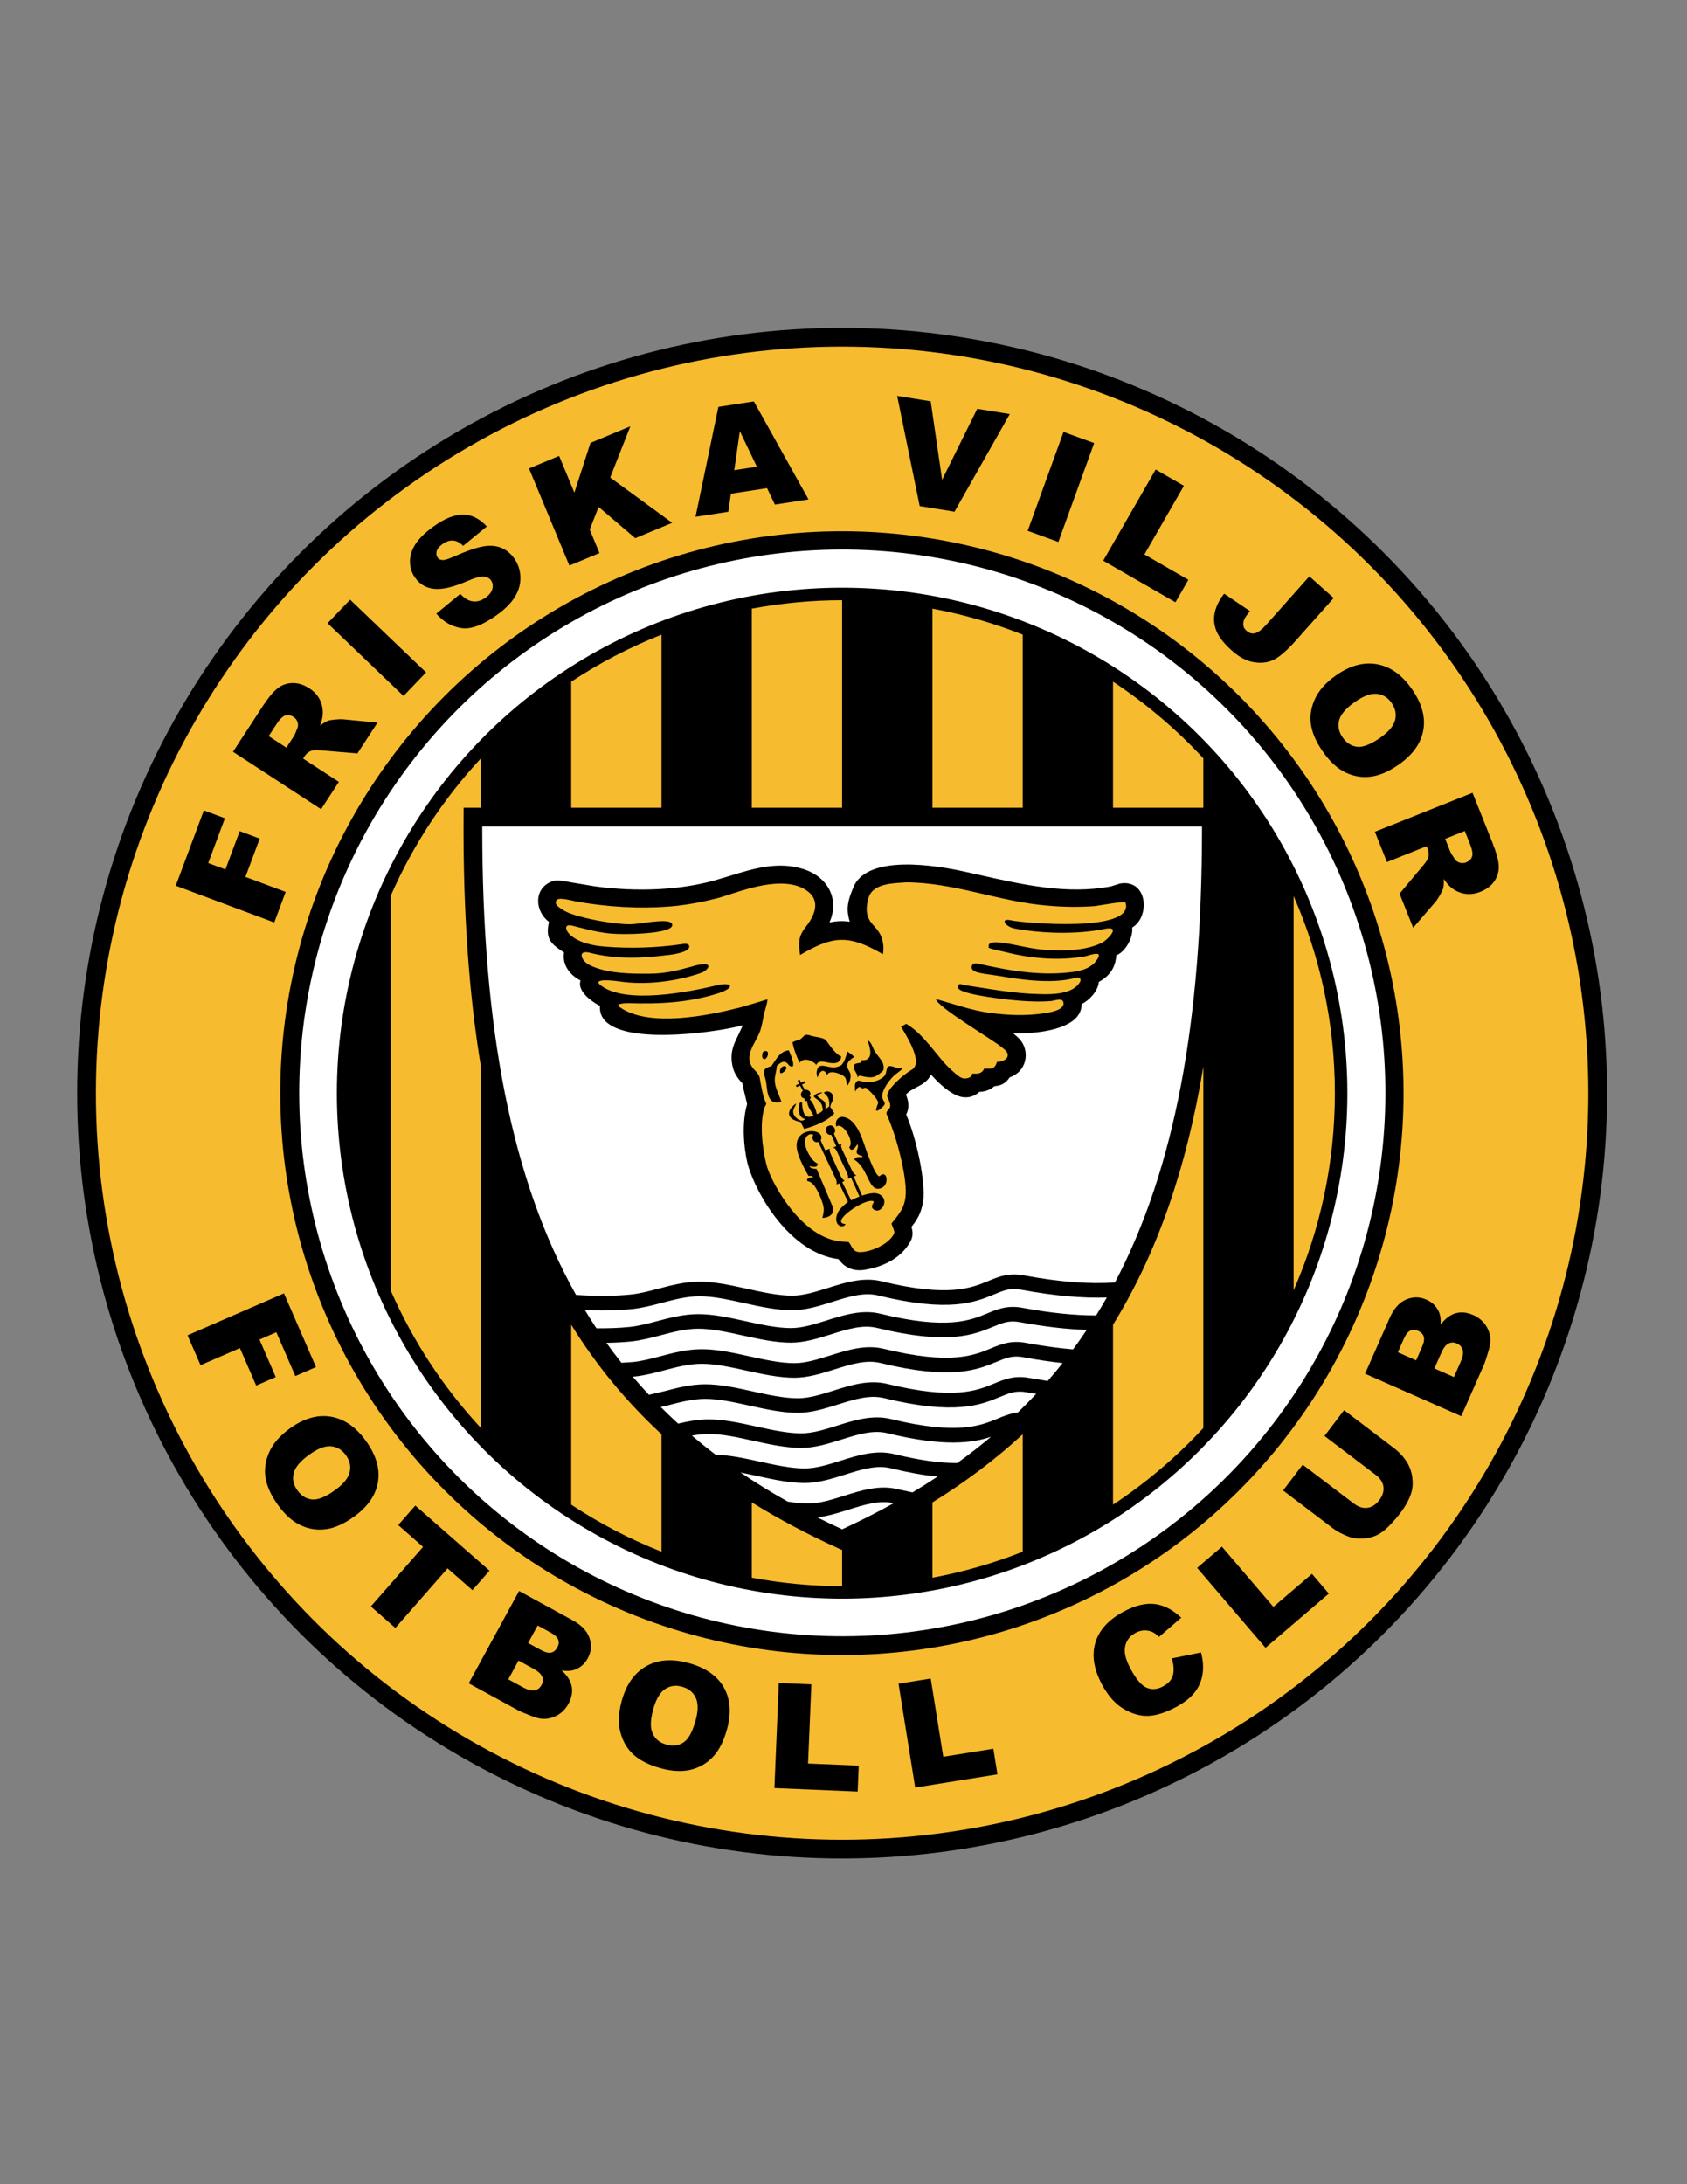 <?xml version="1.0" encoding="iso-8859-1"?>
<!-- Generator: Adobe Illustrator 24.0.1, SVG Export Plug-In . SVG Version: 6.00 Build 0)  -->
<svg version="1.1" id="Layer_1" xmlns="http://www.w3.org/2000/svg" xmlns:xlink="http://www.w3.org/1999/xlink" x="0px" y="0px"
	 viewBox="0 0 612 792" style="enable-background:new 0 0 612 792;" xml:space="preserve">
<rect x="0" y="0" width="612" height="792" fill="#808080" stroke="none"/>
<circle cx="305.5" cy="396.39" r="277.5"/>
<circle style="fill:#F7BB2F;" cx="305.5" cy="396.39" r="270.702"/>
<ellipse transform="matrix(0.707 -0.707 0.707 0.707 -190.811 332.121)" cx="305.5" cy="396.39" rx="203.773" ry="203.773"/>
<ellipse transform="matrix(0.162 -0.987 0.987 0.162 -135.162 633.609)" style="fill:#FFFFFF;" cx="305.5" cy="396.39" rx="196.974" ry="196.976"/>
<circle cx="305.5" cy="396.39" r="183.289"/>
<path style="fill:#F7BB2F;" d="M469.292,324.901v142.978c9.601-21.907,14.964-46.079,14.964-71.489
	C484.256,370.979,478.893,346.808,469.292,324.901z"/>
<path style="fill:#F7BB2F;" d="M272.741,544.783v27.302c10.628,1.978,21.566,3.061,32.759,3.061v-13.093l-1.403-0.635
	C292.872,556.335,282.452,550.792,272.741,544.783z"/>
<path style="fill:#F7BB2F;" d="M305.5,217.634c-11.193,0-22.131,1.084-32.759,3.062v72.206H305.5V217.634z"/>
<path style="fill:#F7BB2F;" d="M168.18,292.901h6.282v-17.927c-13.537,14.598-24.66,31.449-32.755,49.926v142.978
	c8.096,18.477,19.219,35.328,32.755,49.928V386.774c-4.435-26.79-6.48-56.777-6.299-90.492L168.18,292.901z"/>
<path style="fill:#F7BB2F;" d="M207.222,480.331v65.27c10.234,6.764,21.206,12.483,32.759,17.054V520.07
	C227.267,508.331,216.381,495.16,207.222,480.331z"/>
<path style="fill:#F7BB2F;" d="M239.981,230.125c-11.553,4.568-22.525,10.29-32.759,17.054v45.722h32.759V230.125z"/>
<path style="fill:#F7BB2F;" d="M403.778,480.334v65.267c12.01-7.938,23.006-17.278,32.76-27.797V386.779
	C430.422,423.738,419.705,454.549,403.778,480.334z"/>
<path style="fill:#F7BB2F;" d="M436.538,274.975c-9.754-10.518-20.75-19.859-32.76-27.796v45.722h32.76V274.975z"/>
<path style="fill:#F7BB2F;" d="M371.019,230.125c-10.478-4.143-21.428-7.322-32.759-9.43v72.206h32.759V230.125z"/>
<path style="fill:#F7BB2F;" d="M338.26,572.085c11.331-2.107,22.281-5.288,32.759-9.431v-42.581
	c-9.809,9.056-20.715,17.259-32.759,24.712V572.085z"/>
<path style="fill:#FFFFFF;" d="M306.468,534.725c-4.724,1.486-9.611,3.021-14.552,3.021c-5.652,0-11.673-1.327-17.496-2.61
	c-1.973-0.435-3.891-0.841-5.783-1.213c5.452,3.701,11.167,7.222,17.146,10.571c2.881,0.466,5.233,0.685,7.382,0.685
	c4.13,0,8.422-1.349,12.966-2.777c6.324-1.99,12.869-4.044,19.461-2.435l5.441,1.186c3.109-1.852,6.123-3.768,9.082-5.723
	c-5.043-0.497-10.675-1.499-17.027-3.047C317.932,531.123,312.362,532.874,306.468,534.725z"/>
<path style="fill:#FFFFFF;" d="M360.18,481.117c-6.821,2.826-16.166,6.698-42.087,0.372c-5.163-1.26-10.73,0.492-16.621,2.342
	c-4.726,1.486-9.612,3.022-14.553,3.022c-5.648,0-11.666-1.324-17.485-2.607c-5.79-1.275-11.26-2.48-16.243-2.451
	c-4.577,0.023-9.106,1.218-13.485,2.373c-3.537,0.932-7.193,1.895-10.905,2.262c-2.836,0.281-5.764,0.43-8.811,0.478
	c1.761,2.468,3.581,4.88,5.454,7.245c1.83-0.119,4.085-0.265,4.085-0.265c3.294-0.326,6.589-1.195,10.08-2.113
	c4.697-1.239,9.556-2.52,14.804-2.548c5.569-0.031,11.583,1.293,17.398,2.573c5.546,1.224,11.282,2.485,16.359,2.485
	c4.129,0,8.421-1.348,12.964-2.774c6.321-1.985,12.867-4.041,19.463-2.433c24.241,5.912,32.66,2.423,38.811-0.125
	c3.766-1.565,7.333-3.04,12.785-2.024c6.085,1.137,11.797,1.92,17.08,2.368c1.702-2.309,3.357-4.664,4.96-7.066
	c-7.261-0.236-15.372-1.165-24.265-2.823C366.061,478.679,363.722,479.646,360.18,481.117z"/>
<path style="fill:#FFFFFF;" d="M362.678,506.561c-6.82,2.828-16.166,6.701-42.086,0.374c-5.158-1.26-10.728,0.492-16.622,2.343
	c-4.723,1.485-9.611,3.022-14.551,3.022c-5.653,0-11.675-1.327-17.498-2.61c-5.787-1.275-11.251-2.48-16.23-2.454
	c-4.578,0.028-9.107,1.221-13.487,2.373l-2.511,0.58c2.059,2.054,4.163,4.068,6.327,6.035c3.423-0.832,7.04-1.532,10.89-1.551
	c5.573-0.034,11.59,1.293,17.409,2.574c5.543,1.223,11.276,2.485,16.35,2.485c4.129,0,8.423-1.349,12.967-2.774
	c6.327-1.986,12.869-4.042,19.46-2.434c24.239,5.91,32.661,2.423,38.811-0.125c2.368-0.981,4.643-1.899,7.339-2.22
	c2.279-2.207,4.507-4.455,6.662-6.764c-1.929-0.317-3.436-0.563-3.438-0.563C368.563,504.123,366.223,505.094,362.678,506.561z"/>
<path style="fill:#FFFFFF;" d="M370.402,467.645c-3.904-0.732-6.243,0.239-9.788,1.707c-6.823,2.829-16.166,6.701-42.089,0.375
	c-5.158-1.26-10.725,0.491-16.617,2.342c-4.725,1.486-9.611,3.022-14.553,3.022c-5.653,0-11.675-1.327-17.498-2.61
	c-5.787-1.275-11.251-2.479-16.23-2.454c-4.574,0.026-9.101,1.221-13.478,2.376c-3.54,0.932-7.198,1.897-10.914,2.265
	c-5.265,0.521-10.796,0.635-17.05,0.358c1.354,2.238,2.749,4.44,4.181,6.601c4.222,0.055,8.152-0.086,11.913-0.458
	c3.292-0.326,6.586-1.195,10.077-2.113c4.699-1.239,9.556-2.52,14.802-2.548c5.575-0.034,11.591,1.293,17.412,2.576
	c5.542,1.221,11.274,2.482,16.347,2.482c4.13,0,8.422-1.348,12.965-2.776c6.324-1.988,12.866-4.044,19.464-2.436
	c24.241,5.918,32.66,2.429,38.808-0.119c3.77-1.564,7.333-3.04,12.78-2.024c10.012,1.868,18.941,2.766,26.709,2.768
	c1.327-2.137,2.628-4.297,3.883-6.506C392.63,470.777,382.212,469.846,370.402,467.645z"/>
<path style="fill:#FFFFFF;" d="M361.432,493.838c-6.821,2.826-16.166,6.701-42.089,0.377c-5.164-1.26-10.73,0.489-16.625,2.34
	c-4.723,1.483-9.609,3.019-14.549,3.019c-5.652,0-11.673-1.327-17.496-2.607c-5.787-1.275-11.253-2.478-16.232-2.451
	c-4.578,0.023-9.106,1.218-13.486,2.373c-3.536,0.932-7.193,1.895-10.903,2.262l-0.51,0.034c1.905,2.237,3.871,4.427,5.884,6.576
	l5.431-1.265c4.699-1.236,9.556-2.517,14.804-2.548c5.569-0.031,11.583,1.296,17.399,2.576c5.547,1.223,11.281,2.488,16.359,2.488
	c4.13,0,8.422-1.349,12.966-2.777c6.326-1.988,12.869-4.044,19.461-2.435c24.239,5.915,32.661,2.425,38.808-0.122
	c3.776-1.561,7.336-3.04,12.783-2.022l6.654,1.088c1.846-2.121,3.644-4.286,5.393-6.493c-4.503-0.486-9.265-1.186-14.262-2.121
	C367.313,491.399,364.974,492.37,361.432,493.838z"/>
<path style="fill:#FFFFFF;" d="M321.841,519.662c-5.161-1.26-10.728,0.489-16.622,2.339c-4.726,1.483-9.61,3.02-14.551,3.02
	c-5.65,0-11.668-1.327-17.487-2.608c-5.79-1.275-11.259-2.479-16.243-2.451c-2.009,0.008-3.994,0.247-5.938,0.596
	c2.782,2.36,5.63,4.672,8.58,6.907c5.168,0.169,10.649,1.332,15.979,2.509c5.546,1.221,11.28,2.485,16.357,2.485
	c4.13,0,8.423-1.349,12.967-2.777c6.324-1.99,12.869-4.044,19.46-2.435c9.133,2.226,16.653,3.292,22.92,3.256
	c4.245-3.058,8.336-6.223,12.252-9.52C352.802,523.237,342.684,524.744,321.841,519.662z"/>
<path style="fill:#FFFFFF;" d="M307.717,547.445c-3.646,1.147-7.388,2.303-11.177,2.782c2.93,1.468,5.913,2.906,8.96,4.307
	c6.506-2.987,12.713-6.149,18.685-9.457C319.069,543.888,313.555,545.613,307.717,547.445z"/>
<path style="fill:#FFFFFF;" d="M228.716,469.403c3.295-0.325,6.593-1.194,10.086-2.115c4.695-1.239,9.551-2.52,14.796-2.551
	c5.569-0.031,11.583,1.296,17.399,2.576c5.547,1.224,11.281,2.488,16.359,2.488c4.13,0,8.423-1.348,12.968-2.776
	c6.322-1.988,12.864-4.045,19.456-2.436c24.242,5.915,32.663,2.426,38.813-0.122c3.769-1.566,7.331-3.04,12.781-2.022
	c12.879,2.405,23.983,3.253,33.105,2.577c21.746-41.257,31.57-94.698,31.57-164.615c0-0.234-0.003-0.472-0.003-0.708
	c-6.441,0-130.546,0-130.546,0s-124.106,0-130.548,0c0,0.229-0.001,0.46-0.001,0.687c0,72.501,10.554,127.296,34.017,169.147
	C216.411,470.015,222.78,469.989,228.716,469.403z"/>
<path d="M309.531,321.843c-1.271,3.15-2.024,5.387-2.024,7.865c0,1.357,0.265,2.82,0.757,4.511c-2.743-0.402-4.94-0.213-7.341,0.254
	c0.867-2.051,1.348-4.09,1.348-6.06c0-1.786-0.359-3.516-1.075-5.146c-1.643-3.732-5.065-6.61-9.64-8.105
	c-9.266-2.968-18.169-0.226-26.776,2.427l-5.54,1.653c-12.498,3.48-27.886,4.25-43.329,2.165c-0.004-0.001-8.741-1.457-8.741-1.457
	l-2.46-0.453c-0.021-0.002-0.696-0.083-0.696-0.083c-0.943-0.121-2.235-0.287-3.253,0.003c-2.984,0.921-4.961,3.092-5.431,5.954
	c-0.072,0.436-0.107,0.877-0.107,1.32c0,2.869,1.499,5.762,3.928,7.595c-0.269,1.258-0.423,2.355-0.423,3.3
	c0,3.572,1.956,5.266,5.895,7.795c-0.079,0.466-0.136,0.934-0.136,1.395c0,3.513,2.282,6.813,6.12,8.767
	c-0.122,0.396-0.218,0.791-0.218,1.176c0,4.07,6.168,7.479,7.274,8.057c-0.017,0.211-0.032,0.424-0.032,0.63
	c0,2.199,0.922,4.06,2.748,5.541c9.62,7.799,41.157,3.076,49.104,0.799c-0.375,0.807-1.534,3.303-1.534,3.303
	c-1.391,2.813-2.567,5.192-2.567,8.364c0,1.164,0.159,2.431,0.522,3.865c0.686,2.449,2.208,4.278,3.457,5.601
	c-0.073-0.141,0.251,1.543,0.251,1.543l1.425,5.913c-2.535,8.588-0.505,19.771,0.52,22.853c3.001,9.899,14.933,31.097,32.648,33.387
	c2.178,3.078,5.338,4.432,9.194,3.908c4.283-0.655,12.088-2.74,16.281-9.345c0.934-1.397,1.368-2.556,1.368-3.891
	c0-0.732-0.13-1.515-0.38-2.418c3.089-3.651,3.893-6.928,4.266-9.618c0.089-0.675,0.13-1.474,0.13-2.376
	c0-6.793-2.433-19.433-6.318-28.708c0.528-1.069,0.794-2.131,0.794-3.269c0-1.194-0.292-2.475-0.88-3.938
	c0.997-1.197,2.457-1.955,4.002-2.756c1.908-0.989,3.857-2.056,5.086-4.495c2.56,2.798,5.608,5.816,9.118,7.443
	c3.032,1.38,6.09,0.95,8.395-1.181c1.56-0.078,3.767-0.466,5.479-2.085c2.152-0.169,4.008-0.82,5.52-3.18
	c1.061-0.352,2.293-1.072,3.076-1.767c1.809-1.588,2.767-3.927,2.767-6.303c0-1.481-0.372-2.975-1.146-4.307
	c-0.77-1.408-1.902-2.35-3.102-3.347c0,0-0.183-0.153-0.336-0.284c6.09,0.229,17.608-0.572,22.526-5.265
	c1.544-1.473,2.327-3.232,2.327-5.231c0-0.023,0-0.047,0-0.07c2.782-1.397,5.899-4.606,6.253-8.052
	c4.055-2.238,5.994-5.189,6.345-9.65c2.72-0.963,5.788-5.404,5.788-9.318c0-0.25-0.02-0.497-0.047-0.742
	c2.814-1.646,4.211-5.028,4.211-8.223c0-1.137-0.175-2.247-0.52-3.243c-1.202-3.466-4.205-5.149-8.033-4.499
	c-0.003,0-3.397,1.043-3.397,1.043c-15.755,3.028-31.888-0.606-47.489-4.114l-5.304-1.184
	C339.602,313.75,314.471,309.581,309.531,321.843z"/>
<path style="fill:#F7BB2F;" d="M367.058,333.768c3.998,0.869,44.575,4.605,41.274-6.429c-0.177-0.783-10.081,1.129-11.122,1.215
	c-5.736,0.435-11.472,0.348-17.202-0.173c-17.468-1.391-33.889-8.428-51.352-8.428c-4.346,0.348-11.731,0.26-13.47,5.3
	c-1.13,3.476-1.218,6.864,1.129,9.645c2.259,2.52,3.561,3.91,4.081,7.473c0.177,1.302,0.088,2.432-0.083,3.648
	c-12.513-7.298-18.249-6.69-30.064,0.263c-0.522-4.173-0.782-6.519,1.911-9.995c3.476-4.343,5.912-9.905,0.087-13.642
	c-4.345-2.78-10.427-2.519-15.293-1.65c-5.473,0.955-10.686,2.868-15.987,4.518c-5.735,1.477-11.47,2.608-17.379,3.128
	c-11.556,0.955-23.46,0.26-34.841-1.825c-0.869-0.174-5.736-1.477-6.604-0.609c-1.826,1.651,1.477,3.303,1.997,3.65
	c3.39,2.694,20.507,5.822,25.807,5.214c5.213-0.522,13.293-2.173,13.902,0.086c0.869,3.215-14.164,3.737-20.332,3.475
	c-5.474-0.173-10.514-1.651-15.815-2.954c-3.301-0.869-2.606,1.737-0.782,3.388c3.303,2.868,8.168,3.823,12.427,4.17
	c9.123,0.782,18.941,0.435,27.978-0.868c0.695-0.174,2.521-0.348,2.693,0.608c0.608,2.608-7.906,3.387-9.037,3.476
	c-9.122,1.129-18.072,1.301-26.935-0.955c-4.692-1.216-3.302,2.779-0.347,4.344c6.169,3.216,15.466,3.302,22.243,3.216
	c5.474-0.088,9.472-1.046,14.771-2.519c0.608-0.177,5.996-1.827,6.256-0.263c0.174,0.955-1.738,2.173-2.433,2.433
	c-9.123,3.214-20.505,4.606-30.064,3.128c-1.217-0.174-10.079-1.304-6.517,1.479c9.123,7.037,32.497,2.259,42.315-0.088
	c5.386-1.218,6.517,0.869,0.52,2.868c-11.034,3.563-21.808,3.998-33.104,3.648c-1.217,0.088-4.865,0.088-2.693,1.564
	c10.514,7.3,31.887,2.954,43.183,0.086c3.476-0.952,6.864-1.999,10.254-3.04c-0.175,2.259-1.131,4.17-1.479,6.428
	c-0.347,1.827-0.607,3.305-1.216,5.126c-1.737,4.607-6.517,9.385-1.999,14.08c0.871,0.952,1.391,1.39,1.826,2.605
	c0.608,3.388,1.042,6.516,2.434,9.733c-0.609,1.041-0.957,1.91-1.131,3.128c-1.476,7.209,0.609,17.114,1.478,19.898
	c2.172,6.6,12.599,25.546,26.935,26.847l2.607,0.172c1.213,1.478,1.39,3.477,3.82,3.648c3.826,0.177,11.035-2.862,12.685-6.86
	c0.349-0.697-0.869-2.607-0.952-3.564c3.388-4.081,4.606-5.996,5.038-9.468c0.78-5.388-2.259-18.946-5.996-28.153
	c-1.041-2.52-1.39-2.259,0.089-3.997c1.129-1.219-0.609-3.823-0.697-4.344c-0.433-2.436,5.564-7.823,8.863-9.733
	c4.518-2.519-2.259-12.861-3.909-15.727c0.781-0.346,1.219-0.435,1.91-0.955c3.737,2.259,6.345,5.213,9.125,8.516
	c2.431,2.868,4.605,5.907,7.474,8.426c1.041,0.87,2.431,2.348,3.82,2.78c0.869,0.349,3.389,0.088,3.565-1.65
	c1.91,0.089,3.389,0.175,4.341-1.824c2.52,0.174,3.914,0.174,4.606-2.433c1.566,0,4.086-0.695,3.909-2.693
	c-0.172-1.129-1.302-1.913-2.171-2.605c-3.128-2.696-23.895-14.86-23.807-17.468c6.605,1.827,13.032,4.172,19.721,5.041
	c6.085,0.783,11.903,1.043,17.729,0.346c1.821-0.26,8.946-0.87,8.775-3.909c-0.172-2.085-2.78-1.041-4.347-0.781
	c-9.124,0.869-23.458-1.39-28.324-2.433c-4.95-1.132-5.908-1.913-5.56-3.043c0.344-1.218,1.302-0.432,2.431-0.26
	c8.864,1.304,17.729,3.042,26.764,3.216c4.43,0.172,12.685,0.26,15.12-4.607c0.344-0.781-0.26-1.738-1.655-1.304
	c-9.207,2.694-22.678,0.174-28.064-0.695c-5.299-0.869-10.254-0.955-9.645-3.477c0.349-1.561,2.259-0.953,3.045-0.781
	c11.117,2.519,22.678,4.432,34.144,2.779c2.956-0.432,6.085-1.476,7.906-3.909c3.306-4.345-2.342-1.999-4.169-1.65
	c-9.385,1.65-19.201,0.781-28.325-1.478c-1.998-0.522-4.346-0.869-6.256-1.564c-0.609-0.174-0.172-0.26-0.172-0.348
	c-0.697-2.693,4.861-1.564,7.646-1.129c2.691,0.435,8.516,1.912,13.117,2.172c6.173,0.347,14.079,0.347,19.897-2.432
	c0.438-0.261-0.083,0.26,1.307-0.783c1.39-0.955,5.996-5.56,0.172-4.431c-10.077,2.086-22.589,1.738-32.583-0.087
	C364.627,336.115,362.451,332.639,367.058,333.768z"/>
<path d="M312.75,433.518l-3.039-6.865l0.957-0.438c-0.608-0.343-1.046-0.692-1.566-1.732l-3.56-7.563
	c-0.349-1.041-0.692-1.39-0.083-2.259l-1.129,0.438l-1.827-4.086c1.218-0.869-0.088-3.737-2.087-2.69
	c-1.91,0.952-0.344,3.648,1.129,3.128l1.827,4.169c-0.437,0.172-0.781,0.349-1.129,0.52c0.609,0.172,0.781,0.349,1.218,1.041
	l3.821,8.166c0.349,0.786,0.52,1.307,0.26,2.088l1.218-0.35l3.04,6.782c-1.041,0.433-2.176,0.864-3.04,1.39l-3.216-6.604
	l0.869-0.521c-0.692-0.349-0.952-0.869-1.39-1.567l-3.909-8.686c-0.088-0.438-0.349-0.869,0-1.39l-1.738,0.609l-1.65-3.565
	c1.999-4.169-7.909-5.21-8.691,1.041c-0.434,3.388,2.433,8.52,4.257,11.82c0.435,0,1.39-0.089,1.737,0.432
	c-0.608,0.089-1.476,0.177-1.91,0.521c-0.435,0.266-0.348,0.525-0.174,0.958c2.433,0.26,3.91,4.085,4.781,5.996
	c1.212,3.388,1.478,3.997,0.609,7.297c2.779,0,4.689-1.822,3.648-4.258l-5.736-13.465c-1.044-0.177-2.085,0-2.607-1.046
	c1.304,0.266,3.042,0.785,2.955-0.953c-0.435-0.26,0,0.172-1.131-0.697c-1.129-0.78-4.865-6.34-2.867-9.035
	c0.608-0.781,1.39-1.13,2.432-0.692c-0.868,1.649,0.435,3.123,1.826,2.603l6.429,13.642c0.26,0.609,0.26,1.218,0.177,1.827
	l0.953-0.438l3.217,6.693c-2.087,1.738-4.43,3.477-4.258,6.688c0.088,1.218,0.958,2.087,1.739,2.176c0.52,0.083,1.212,0,1.65-0.786
	c-6.168-0.432,6.776-9.385,9.988-8.338c0.869,0.343-1.302,1.649,0,2.867c2.259,1.999,5.304-1.738,3.566-4.257
	C318.486,431.691,315.098,432.821,312.75,433.518z"/>
<path d="M319.007,426.564c-1.474-0.26-3.909-7.297-4.43-8.515c-1.301-3.561-3.217-11.467-7.906-12.857
	c-2.342-0.785-3.909,0.953-3.3,3.3c2.52-1.826,6.777,5.736,4.689,7.475c0.781,2.082,2.171,0.261,2.957-1.046
	c0.952,1.39-1.655,3.128,0.952,3.997c0.349,0.089,0.608,0.177,1.041,0.438c-0.261,0.608-2.254-0.52-3.123,1.129
	c4.602,2.779,5.127,9.905,8.078,10.514c1.39,0.261,2.868-0.525,3.389-1.826C322.135,427.174,321.183,424.483,319.007,426.564z"/>
<path d="M291.727,409.363c3.736-1.041,8.256-2.696,10.947-5.647l-1.473-2.348c0.083-1.13,0.781-1.738,1.041-2.782
	c0.521-1.996-1.827-3.734-3.388-2.345c1.91,1.652,1.999,2.52,1.999,4.866c-0.609,0.521-0.697,0.781-1.478,0.87
	c0.26-0.958,0.172-2.176-0.698-2.868c-2.083-1.652-3.387-1.652-0.26-2.868c-0.869-0.435-3.909,0.869-2.954,1.652
	c1.999,1.476,2.871,2.085,3.042,4.775c-1.13,1.047-1.391,1.047-2.173,1.307c-0.26-0.957-0.955-3.825-2.606-5.39
	c0.522-0.346,0.608-0.866-0.087-1.041c1.042-1.39-0.348-2.607-1.651-2.347l-1.042-1.91l1.304-0.697l-0.349-0.607l-1.303,0.607
	l-0.522-1.127l-0.695,0.346l0.522,1.129l-1.217,0.609l0.348,0.609l1.217-0.521l1.042,1.91c-1.042,0.609-1.129,2.608,0.695,2.78
	c-0.347,0.694,0.174,1.132,0.783,0.783c0.086,2.259,1.825,4.258,2.345,5.387c-3.563,1.91-4.083-2.17-4.17-4.866
	c-1.564,0.438-0.695,0.697-1.13,1.827c-0.434,1.561,0.522,4.257,2.346,4.257c-0.609,0.609-0.956,0.609-1.564,0.609
	c-1.303-0.266-3.215-1.915-2.781-3.737c0.087-0.608,0.696-1.39,1.043-2.436c-0.783,0.349-1.825,1.478-2.173,2.087
	c-1.564,2.956,1.39,4.169,3.737,4.606L291.727,409.363z"/>
<path d="M283.124,389.116c0.956,0.349,3.302-2.256,1.564-2.519C283.559,386.422,282.517,388.072,283.124,389.116L283.124,389.116z"
	/>
<path d="M276.521,383.383c1.044,2.347,3.215-1.999,1.391-2.259C276.435,380.949,276.435,382.425,276.521,383.383L276.521,383.383z"
	/>
<path d="M323.265,386.597c-1.822-0.346-1.474,1.564-1.999,2.782c-0.344,0.692,0.266,0-0.521,0.869
	c-1.821,1.822-5.038,2.519-7.469,1.999c-1.827-0.349-2.176-0.957-3.045,0.781c-0.083-0.088-0.083,1.129-0.083,1.301l0.083,1.478
	c0.869-1.301,1.218-2.259,2.436-1.215c0.521,0.346,1.041-0.523,1.65,0c1.218,0.955,4.169,3.909,4.257,5.298
	c0,0.521-1.998,4.258,0.609,2.348c3.128-2.436,1.301-2.259,0.869-4.344c-0.349-2.435,2.868-6.865,4.95-8.429
	c2.087-1.565,1.566-1.215,1.998-1.565c0.178-0.174,0.178-0.609,0.178-0.869C325.528,387.9,325.003,386.859,323.265,386.597z"/>
<path d="M309.799,383.294c-0.521-0.87-1.566-1.39-2.342-1.999c-0.609,1.827-0.958,3.565-2.264,4.955
	c-2.431,1.301-3.732,0.692-6.079,0.26c-1.653-0.26-2.434,0.086-2.782,1.824c-0.173,0.87,0,1.653,0.262,2.434
	c0.521-1.999,2.172-3.909,3.478-0.958c0.604-2.084,5.299-0.52,6.428,0.784c0.609,0.783,0.609,2.173,0.781,3.128
	c0.78-0.783,1.301-1.913,1.301-3.823c0-1.39-1.562-2.348-1.213-3.909C307.629,384.684,308.842,383.992,309.799,383.294z"/>
<path d="M279.823,386.597c-4.345,1.044-2.172,3.043-1.824,6.342c0.435,3.302,0.607,8.081,5.473,6.602
	c-0.955-3.125-2.954-5.905-2.258-9.47c0.26-1.215,0.521-2.345,0.608-3.56c1.737-1.65,3.041-2.259,4.431-0.174
	c3.302,2.173,0.262-4.781-0.086-5.473C282.864,381.124,281.561,384.252,279.823,386.597z"/>
<path d="M317.185,380.949c-0.697-1.215-1.041-3.128-2.436-3.737l0.089,0.174c0.521,2.087,1.998,5.647-0.521,6.865
	c-0.781,0.26-1.218,0.172-1.91,0.172c1.212,2.087-4.867-0.432-1.916,4.432c0.349,0.609,0.609,1.044,0.609,1.825
	c0.608-0.955,1.218-0.609,1.738-0.432c3.909,0.869,5.038,0.346,7.646-2.176C321.005,384.944,319.095,384.078,317.185,380.949z"/>
<path d="M305.021,383.034c-1.999-0.869-3.997-3.997-5.298-5.736c-0.958-1.213-4.173-1.213-5.737-1.822
	c-2.433-0.783-2.085,0.346-3.823,1.476c-0.955,0.346-1.824,0.435-2.693,1.043c0.607,2.779,1.391,4.778,2.606,7.386
	c1.391-2.087,4.692-0.957,6.083,0.781c0.347-1.218,1.565-1.564,4.173-0.869c2.779,0.523,4.601,0.26,4.861-2.345l-0.083,0.086
	H305.021z"/>
<path d="M63.763,321.167l10.185-27.309l7.647,2.851l-6.054,16.23l6.242,2.328l5.18-13.889l7.257,2.706l-5.18,13.889l14.59,5.441
	l-4.131,11.08L63.763,321.167z"/>
<path d="M116.481,293.424L84.53,272.596l10.718-16.442c1.988-3.049,3.769-5.209,5.342-6.479c1.574-1.27,3.39-1.938,5.448-2.004
	c2.06-0.065,4.105,0.566,6.139,1.891c1.771,1.156,3.052,2.531,3.841,4.126c0.792,1.597,1.153,3.319,1.085,5.167
	c-0.044,1.178-0.379,2.613-1.006,4.305c1.159-0.914,2.109-1.508,2.852-1.787c0.5-0.19,1.404-0.348,2.716-0.471
	c1.31-0.124,2.276-0.148,2.894-0.076l12.387,1.205l-7.275,11.159l-13.201-1.106c-1.7-0.156-2.91-0.099-3.627,0.176
	c-0.958,0.389-1.729,1.03-2.315,1.93l-0.566,0.869l12.976,8.46L116.481,293.424z M103.894,271.104l2.713-4.163
	c0.294-0.45,0.72-1.416,1.274-2.896c0.298-0.738,0.315-1.486,0.053-2.247c-0.26-0.761-0.736-1.366-1.426-1.815
	c-1.018-0.664-2.015-0.847-2.986-0.549c-0.972,0.299-2.046,1.348-3.219,3.149l-2.826,4.336L103.894,271.104z"/>
<path d="M118.834,225.985l8.178-8.542l27.551,26.377l-8.178,8.542L118.834,225.985z"/>
<path d="M158.282,222.519l8.688-7.169c1.269,1.337,2.484,2.173,3.649,2.511c1.888,0.543,3.742,0.154,5.563-1.165
	c1.357-0.985,2.173-2.063,2.445-3.236c0.271-1.174,0.101-2.184-0.513-3.028c-0.582-0.802-1.449-1.266-2.604-1.396
	c-1.157-0.127-3.218,0.454-6.186,1.748c-4.877,2.096-8.773,3.013-11.689,2.747c-2.932-0.252-5.273-1.587-7.024-4.004
	c-1.151-1.589-1.777-3.422-1.88-5.503c-0.102-2.078,0.48-4.192,1.745-6.342c1.265-2.148,3.505-4.391,6.727-6.726
	c3.953-2.865,7.498-4.317,10.635-4.358c3.136-0.039,6.059,1.394,8.769,4.302l-8.587,7.027c-1.248-1.213-2.488-1.857-3.716-1.93
	c-1.229-0.072-2.523,0.384-3.883,1.37c-1.118,0.811-1.789,1.656-2.014,2.54c-0.224,0.882-0.091,1.66,0.398,2.334
	c0.356,0.493,0.911,0.768,1.664,0.823c0.75,0.081,2.095-0.316,4.038-1.188c4.83-2.126,8.484-3.386,10.96-3.775
	c2.475-0.391,4.618-0.201,6.429,0.567c1.813,0.769,3.331,1.996,4.554,3.684c1.438,1.983,2.215,4.21,2.332,6.679
	c0.116,2.468-0.496,4.85-1.837,7.141c-1.341,2.29-3.509,4.523-6.503,6.693c-5.258,3.811-9.633,5.439-13.126,4.882
	C163.822,227.188,160.811,225.448,158.282,222.519z"/>
<path d="M191.914,169.862l10.92-4.539l5.533,13.309l5.836-18.035l14.47-6.014l-7.31,18.566l22.487,16.429l-13.398,5.571
	l-13.29-11.329l-3.229,8.202l3.542,8.52l-10.92,4.54L191.914,169.862z"/>
<path d="M278.272,177.001l-13.122,2.019l-0.936,6.548l-11.895,1.831l8.299-39.868l12.861-1.979l19.83,35.539l-12.198,1.878
	L278.272,177.001z M274.561,169.23l-6.17-12.906l-2.023,14.168L274.561,169.23z"/>
<path d="M325.469,143.553l12.169,1.962l4.141,28.469l12.738-25.748l11.813,1.905l-20.057,35.399l-12.627-2.035L325.469,143.553z"/>
<path d="M385.819,156.625l11.117,4.028l-12.991,35.86l-11.12-4.028L385.819,156.625z"/>
<path d="M419.244,170.252l10.249,5.898l-14.329,24.901l15.953,9.18l-4.695,8.156l-26.201-15.077L419.244,170.252z"/>
<path d="M474.999,208.983l8.83,7.864l-13.788,15.481c-2.893,3.251-5.387,5.466-7.474,6.649c-2.09,1.183-4.531,1.585-7.323,1.209
	c-2.795-0.376-5.557-1.777-8.281-4.204c-2.881-2.566-4.765-4.942-5.657-7.128c-0.893-2.189-1.104-4.412-0.633-6.678
	c0.469-2.264,1.605-4.566,3.412-6.905l9.407,6.341c-1.098,1.257-1.809,2.28-2.139,3.069c-0.328,0.79-0.409,1.591-0.242,2.406
	c0.12,0.547,0.494,1.099,1.124,1.657c0.992,0.885,2.043,1.167,3.159,0.85c1.114-0.317,2.444-1.341,3.987-3.076L474.999,208.983z"/>
<path d="M484.493,245.018c5.077-3.615,10.034-5.015,14.878-4.201c4.84,0.815,9.059,3.748,12.655,8.798
	c3.686,5.176,5.135,10.153,4.349,14.931c-0.786,4.78-3.68,8.951-8.687,12.515c-3.633,2.587-7.05,4.098-10.246,4.53
	c-3.198,0.433-6.267-0.046-9.207-1.438c-2.941-1.392-5.64-3.813-8.094-7.263c-2.498-3.508-4.005-6.808-4.525-9.901
	c-0.518-3.095-0.078-6.216,1.321-9.366C478.341,250.473,480.857,247.604,484.493,245.018z M491.316,254.676
	c-3.142,2.236-4.986,4.424-5.53,6.564c-0.547,2.141-0.106,4.211,1.319,6.212c1.463,2.057,3.268,3.17,5.416,3.342
	c2.147,0.17,4.963-0.984,8.444-3.464c2.931-2.086,4.653-4.198,5.166-6.337c0.516-2.138,0.055-4.216-1.382-6.232
	c-1.374-1.931-3.164-2.991-5.369-3.184C497.175,251.386,494.486,252.419,491.316,254.676z"/>
<path d="M498.772,301.606l35.424-14.136l7.274,18.228c1.348,3.381,2.09,6.081,2.223,8.099c0.132,2.017-0.367,3.887-1.5,5.606
	c-1.129,1.722-2.823,3.032-5.077,3.931c-1.965,0.785-3.825,1.04-5.585,0.767c-1.762-0.272-3.378-0.968-4.851-2.087
	c-0.937-0.714-1.918-1.813-2.94-3.3c0.08,1.473,0.018,2.593-0.183,3.361c-0.133,0.518-0.522,1.348-1.176,2.492
	c-0.653,1.143-1.189,1.946-1.606,2.41l-8.114,9.435l-4.936-12.371l8.502-10.159c1.106-1.3,1.757-2.322,1.944-3.067
	c0.234-1.006,0.15-2.007-0.245-3.002l-0.385-0.964l-14.387,5.741L498.772,301.606z M524.271,304.164l1.841,4.614
	c0.2,0.5,0.744,1.403,1.634,2.71c0.432,0.667,1.033,1.112,1.809,1.336c0.77,0.225,1.538,0.183,2.304-0.121
	c1.129-0.45,1.853-1.16,2.167-2.126c0.315-0.967,0.076-2.447-0.721-4.445l-1.918-4.807L524.271,304.164z"/>
<path d="M103.014,468.972l11.62,26.73l-7.485,3.256l-6.905-15.888l-6.111,2.656l5.91,13.596l-7.103,3.086l-5.909-13.595
	l-14.282,6.209l-4.714-10.844L103.014,468.972z"/>
<path d="M105.024,518.054c5.03-3.68,9.971-5.143,14.823-4.388c4.851,0.752,9.106,3.63,12.766,8.635
	c3.751,5.127,5.264,10.087,4.54,14.873c-0.725,4.791-3.566,8.999-8.527,12.624c-3.602,2.634-6.998,4.188-10.188,4.661
	c-3.192,0.474-6.267,0.033-9.224-1.322c-2.958-1.354-5.687-3.739-8.188-7.156c-2.541-3.478-4.091-6.756-4.649-9.846
	c-0.558-3.086-0.157-6.212,1.204-9.379C98.941,523.586,101.422,520.688,105.024,518.054z M111.971,527.623
	c-3.114,2.276-4.929,4.488-5.447,6.636c-0.519,2.148-0.052,4.211,1.397,6.193c1.491,2.038,3.311,3.129,5.459,3.271
	c2.149,0.146,4.95-1.046,8.4-3.57c2.904-2.121,4.599-4.255,5.085-6.402c0.485-2.145-0.001-4.216-1.461-6.212
	c-1.399-1.915-3.203-2.951-5.411-3.115C117.785,524.26,115.111,525.327,111.971,527.623z"/>
<path d="M150.661,545.923l26.923,23.609l-6.204,7.076l-9.016-7.909l-18.943,21.602l-8.891-7.797l18.943-21.6l-9.017-7.909
	L150.661,545.923z"/>
<path d="M188.311,576.907l19.409,10.598c3.233,1.764,5.282,3.922,6.138,6.467c0.857,2.548,0.643,5.002-0.646,7.365
	c-1.083,1.982-2.628,3.344-4.638,4.085c-1.342,0.497-2.954,0.586-4.839,0.269c2.087,1.89,3.313,3.847,3.679,5.871
	c0.366,2.027-0.033,4.102-1.194,6.232c-0.946,1.733-2.202,3.071-3.766,4.014c-1.564,0.941-3.266,1.434-5.108,1.473
	c-1.145,0.028-2.654-0.323-4.532-1.052c-2.499-0.971-4.13-1.663-4.891-2.079l-17.887-9.765L188.311,576.907z M184.397,608.928
	l5.286,2.886c1.785,0.974,3.217,1.346,4.294,1.111c1.078-0.232,1.909-0.882,2.493-1.951c0.54-0.992,0.613-1.988,0.217-2.985
	c-0.394-0.999-1.5-1.993-3.315-2.985l-5.263-2.873L184.397,608.928z M191.58,595.769l4.514,2.465c1.62,0.885,2.898,1.223,3.836,1.01
	c0.937-0.208,1.693-0.841,2.268-1.892c0.534-0.977,0.632-1.913,0.298-2.809c-0.334-0.896-1.288-1.772-2.861-2.631l-4.582-2.501
	L191.58,595.769z"/>
<path d="M225.495,616.925c1.626-6.017,4.566-10.248,8.824-12.694c4.256-2.446,9.378-2.86,15.362-1.244
	c6.134,1.658,10.414,4.58,12.844,8.771c2.428,4.189,2.842,9.251,1.239,15.183c-1.164,4.307-2.843,7.644-5.037,10.009
	c-2.194,2.363-4.869,3.942-8.025,4.736c-3.155,0.791-6.776,0.635-10.865-0.469c-4.156-1.124-7.417-2.714-9.783-4.773
	c-2.366-2.062-4.009-4.752-4.928-8.075C224.208,625.047,224.33,621.232,225.495,616.925z M236.9,620.048
	c-1.006,3.725-1.041,6.584-0.102,8.586c0.937,1.998,2.592,3.317,4.964,3.958c2.437,0.658,4.539,0.372,6.306-0.859
	c1.767-1.231,3.208-3.911,4.322-8.038c0.938-3.472,0.927-6.196-0.035-8.177c-0.962-1.979-2.637-3.29-5.025-3.936
	c-2.289-0.619-4.345-0.302-6.17,0.953C239.334,613.786,237.915,616.293,236.9,620.048z"/>
<path d="M282.53,610.26l11.815,0.495l-1.202,28.705l18.388,0.769l-0.394,9.403l-30.202-1.266L282.53,610.26z"/>
<path d="M325.966,610.516l11.677-1.874l4.552,28.369l18.17-2.915l1.491,9.291l-29.847,4.788L325.966,610.516z"/>
<path d="M425.129,601.337l10.57-2.15c0.761,2.876,0.942,5.522,0.547,7.938c-0.396,2.418-1.332,4.586-2.814,6.504
	c-1.48,1.918-3.727,3.69-6.737,5.312c-3.654,1.968-6.925,3.045-9.814,3.229c-2.887,0.188-5.892-0.604-9.013-2.371
	c-3.12-1.767-5.806-4.733-8.052-8.902c-2.993-5.56-3.815-10.629-2.462-15.209c1.351-4.58,4.736-8.33,10.152-11.248
	c4.239-2.284,8.031-3.224,11.378-2.82c3.344,0.403,6.558,2.056,9.645,4.96l-8.073,6.964c-0.871-0.843-1.608-1.405-2.215-1.686
	c-1.007-0.476-2.048-0.699-3.12-0.669c-1.072,0.029-2.129,0.323-3.172,0.886c-2.36,1.272-3.659,3.192-3.897,5.764
	c-0.192,1.921,0.523,4.383,2.145,7.393c2.01,3.73,3.951,5.981,5.827,6.754c1.879,0.773,3.844,0.607,5.895-0.497
	c1.988-1.072,3.19-2.438,3.607-4.102C425.945,605.725,425.813,603.707,425.129,601.337z"/>
<path d="M434.292,568.519l8.986-7.688l18.68,21.829l13.983-11.966l6.118,7.149l-22.969,19.653L434.292,568.519z"/>
<path d="M480.493,520.689l7.099-9.351l18.105,13.749c1.796,1.363,3.279,2.931,4.447,4.702c1.172,1.771,1.9,3.709,2.187,5.809
	c0.286,2.104,0.174,3.995-0.339,5.674c-0.71,2.337-2.035,4.783-3.977,7.339c-1.121,1.479-2.451,3.014-3.983,4.604
	c-1.536,1.588-3.056,2.738-4.563,3.445c-1.507,0.708-3.196,1.119-5.067,1.232c-1.871,0.114-3.544-0.104-5.02-0.658
	c-2.373-0.888-4.305-1.897-5.796-3.032l-18.104-13.749l7.102-9.351l18.529,14.072c1.658,1.259,3.3,1.782,4.932,1.568
	c1.632-0.216,3.068-1.14,4.31-2.773c1.231-1.622,1.738-3.24,1.52-4.859c-0.218-1.618-1.168-3.068-2.854-4.349L480.493,520.689z"/>
<path d="M495.21,498.111l8.931-20.229c1.489-3.37,3.467-5.59,5.934-6.659c2.465-1.067,4.93-1.06,7.392,0.028
	c2.066,0.911,3.552,2.337,4.46,4.278c0.606,1.294,0.83,2.895,0.672,4.799c1.71-2.237,3.558-3.622,5.543-4.155
	c1.988-0.534,4.091-0.313,6.311,0.666c1.807,0.799,3.246,1.936,4.315,3.417c1.072,1.48,1.704,3.133,1.897,4.965
	c0.122,1.141-0.102,2.673-0.669,4.606c-0.758,2.571-1.311,4.255-1.661,5.049l-8.232,18.642L495.21,498.111z M513.733,493.273
	l2.077-4.705c0.744-1.689,0.973-2.99,0.685-3.906c-0.286-0.917-0.979-1.619-2.077-2.104c-1.018-0.447-1.957-0.468-2.821-0.06
	c-0.863,0.408-1.657,1.432-2.384,3.071l-2.107,4.775L513.733,493.273z M527.446,499.326l2.433-5.509
	c0.82-1.861,1.07-3.318,0.747-4.372c-0.322-1.055-1.038-1.827-2.154-2.319c-1.033-0.455-2.03-0.445-2.993,0.034
	c-0.96,0.476-1.861,1.66-2.696,3.552l-2.42,5.486L527.446,499.326z"/>
</svg>
